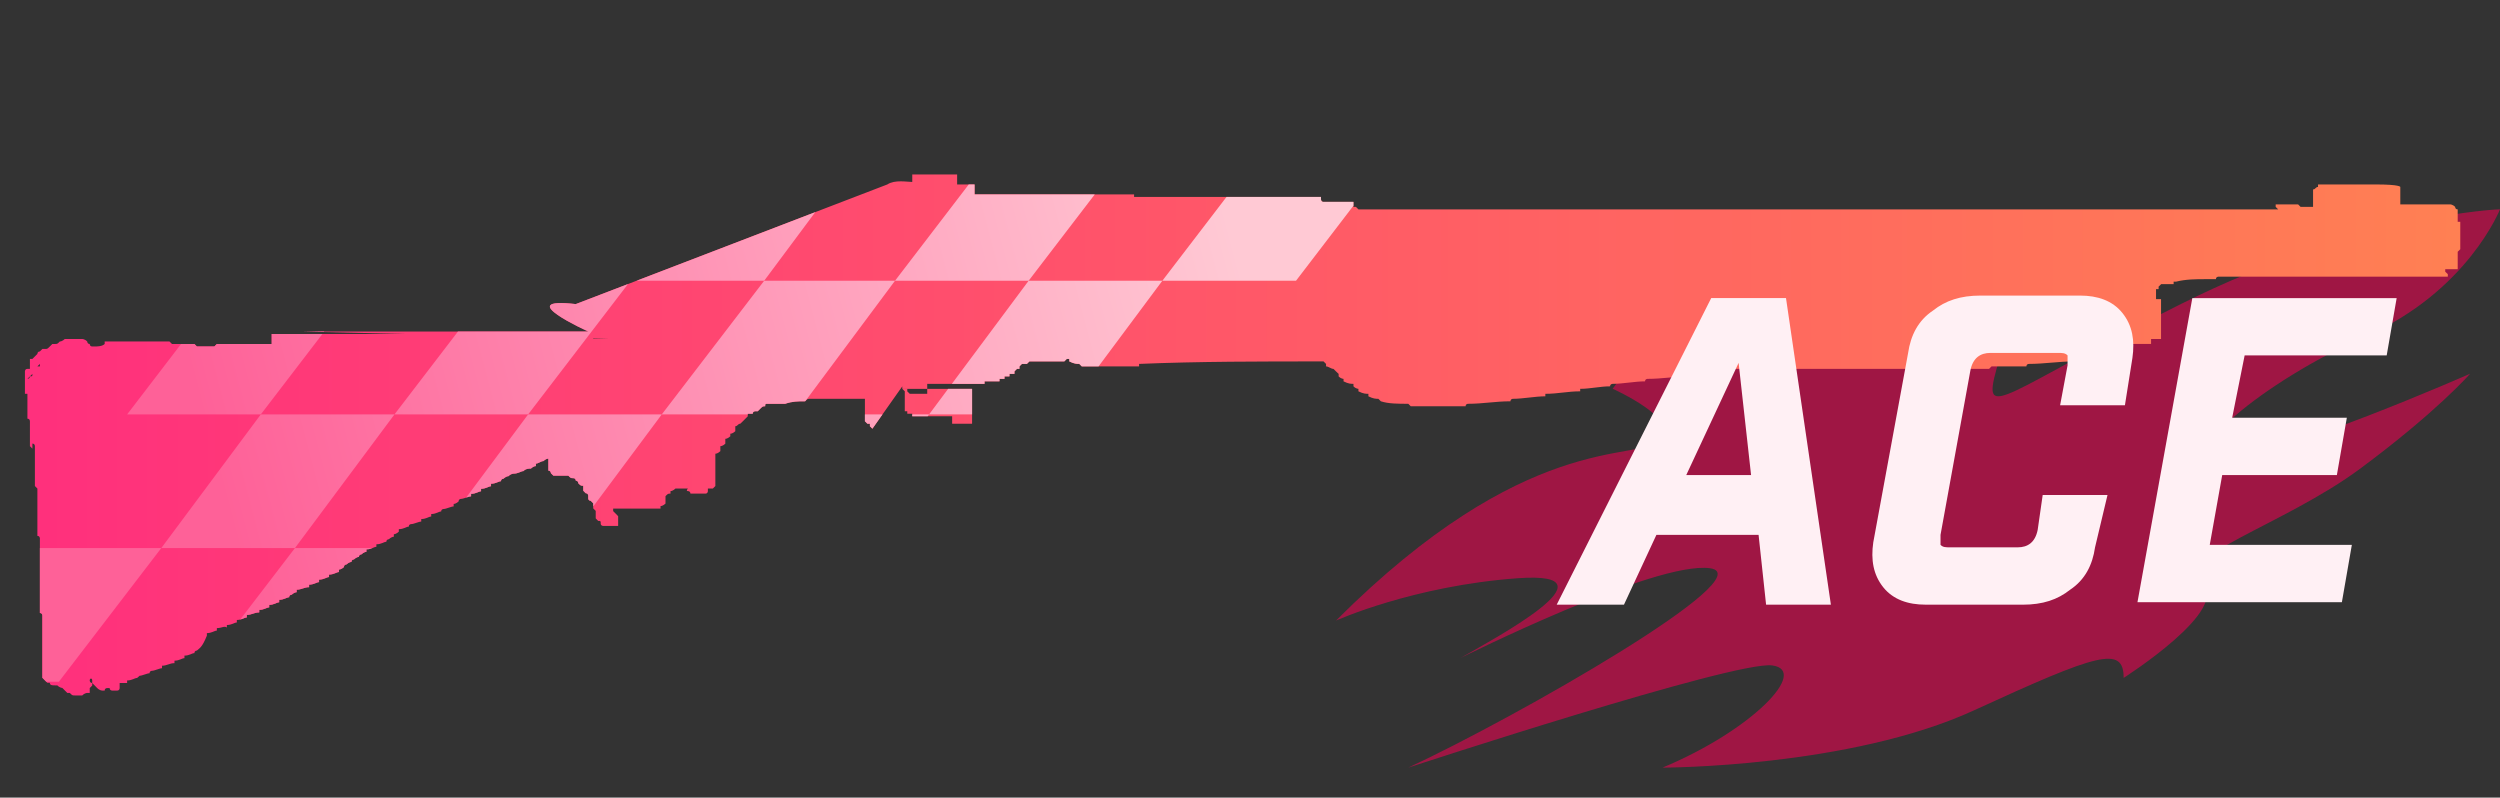 <?xml version="1.0" encoding="utf-8"?>
<!-- Generator: Adobe Illustrator 16.0.0, SVG Export Plug-In . SVG Version: 6.00 Build 0)  -->
<!DOCTYPE svg PUBLIC "-//W3C//DTD SVG 1.0//EN" "http://www.w3.org/TR/2001/REC-SVG-20010904/DTD/svg10.dtd">
<svg version="1.0" id="图层_1" xmlns="http://www.w3.org/2000/svg" xmlns:xlink="http://www.w3.org/1999/xlink" x="0px" y="0px"
	 width="100.3px" height="32px" viewBox="0 0 100.3 32" enable-background="new 0 0 100.3 32" xml:space="preserve">
<rect x="0" y="0" width="100.3" height="32" fill="#333333" stroke="none"/>
<path opacity="0.7" fill="#CE0B4C" enable-background="new    " d="M72.4,9.997c0,0-4.299,0.8-7.699,5.6c0,0,2.9,1.3,1.9,2.101
	s-5.4-0.399-13,7.199c0,0,3.1-1.398,7.299-1.699c4.201-0.301-1.1,2.5-2.299,3.199c0,0,7.799-3.898,10-3.6
	c2.199,0.299-7.801,6-12.1,8c0,0,13.1-4.3,14.6-4.1c1.5,0.199-0.801,2.6-4.4,4.1c0,0,7.5,0,12.5-2.3s6-2.601,6-1.3
	c0,0,4.398-2.801,3.1-3.801s3.301-2.301,6.4-4.601s4.398-3.8,4.398-3.8s-7.498,3.301-9.799,3.4c-2.299,0.101,1.5-3.1,5.6-4.899
	c4.102-1.8,5.4-5.1,5.4-5.1s-5.6,0.2-12.799,3.8c-7.201,3.6-8,4.8-7.4,2.6s7.199-5.3,7.199-5.3s-9.199,0.2-13.4,3.5
	c-4.199,3.3-3-0.8-2.1-1.6C72.701,10.597,72.4,9.997,72.4,9.997z"/>
<linearGradient id="SVGID_1_" gradientUnits="userSpaceOnUse" x1="375.41" y1="-264.05" x2="473.708" y2="-264.05" gradientTransform="matrix(1 0 0 -1 -374.96 -246.6)">
	<stop  offset="0" style="stop-color:#FF2F7D"/>
	<stop  offset="1" style="stop-color:#FF8053"/>
</linearGradient>
<path fill="url(#SVGID_1_)" d="M96.3,7.5v0.1v0.1v0.1v0.1v0.3c0.5,0,1.1,0,1.6,0c0.1,0,0.1,0,0.2,0c0,0,0,0,0.101,0l0,0l0,0
	c0,0,0,0,0.1,0c0,0,0.102,0,0.199,0.1c0,0,0,0.1,0.103,0.1c0,0,0,0,0,0.1c0,0,0,0,0,0.1v0.1v0.1c0,0,0,0,0,0.1c0,0,0,0,0.103,0V9
	v0.1v0.1v0.1v0.1c0,0,0,0,0,0.1v0.1l0,0v0.1v0.1v0.1c0,0,0,0,0,0.1c0,0,0,0-0.103,0.1v0.1v0.1v0.1v0.1v0.1v0.1c0,0,0,0,0,0.1
	c-0.2,0-0.302,0-0.5,0l0,0c0,0,0,0,0,0.1c0,0,0,0,0.103,0.1v0.1l0,0c-3.103,0-6.103,0-9.201,0c0,0-0.102,0-0.102,0.1
	c-0.102,0-0.3,0-0.398,0v0.1l0,0l0,0c0,0,0,0,0-0.1c-0.399,0-0.799,0-1.199,0.1l0,0h-0.1c0,0,0,0,0,0.1c-0.201,0-0.303,0-0.5,0
	c0,0,0,0-0.103,0.1v0.1H86.5v0.1v0.1v0.1V12l0,0c0.103,0,0.103,0,0.201,0v0.1v0.1v0.1v0.1v0.1v0.1v0.1v0.1c0,0.1,0,0.1,0,0.1V13v0.1
	v0.1v0.1v0.1v0.1c0,0,0,0,0,0.1c-0.101,0-0.201,0-0.4,0v0.1c0,0,0,0,0,0.1c-0.1,0-0.198,0-0.398,0c-0.197,0-0.398,0-0.602,0l0,0
	c0,0,0,0,0,0.1s0,0,0,0.1v0.1c0,0,0,0-0.1,0c0,0,0,0-0.101,0c0,0,0,0-0.101,0l0,0h-0.102c-0.102,0-0.102,0-0.197,0H84.6l0,0
	c-0.2,0-0.5,0.1-0.7,0.1c0,0,0,0,0,0.1c-0.199,0-0.4,0.1-0.6,0.1c0,0-0.1,0-0.1,0.1C82.6,14.5,82,14.6,81.4,14.6c0,0-0.1,0-0.1,0.1
	c-0.5,0-1,0-1.4,0c0,0,0,0-0.1,0.1l0,0c0,0-0.1,0-0.2,0c-3.3,0-6.601,0-9.899,0c-0.101,0-0.201,0-0.301,0c0,0,0,0,0,0.1
	c-0.5,0-1,0.1-1.6,0.1c0,0,0,0,0,0.1c-0.6,0-1.1,0.1-1.7,0.1c0,0-0.101,0-0.101,0.1c-0.399,0-0.899,0.1-1.299,0.1
	c0,0-0.103,0-0.103,0.1c-0.397,0-0.802,0.1-1.2,0.1c0,0,0,0,0,0.1c-0.5,0-0.898,0.1-1.398,0.1c0,0,0,0,0,0.1
	C61.6,15.9,61.1,16,60.701,16c0,0-0.101,0-0.101,0.1c-0.601,0-1.101,0.1-1.7,0.1c0,0-0.1,0-0.1,0.1c-0.7,0-1.4,0-2.2,0L56.5,16.2
	c-0.397,0-0.799,0-1.1-0.1L55.3,16c-0.1,0-0.2,0-0.4-0.1v-0.1c-0.1,0-0.199,0-0.4-0.1v-0.1c0,0-0.1,0-0.199-0.1v-0.1
	c-0.1,0-0.198,0-0.398-0.1v-0.1c0,0-0.102,0-0.197-0.1V15L53.6,14.9L53.5,14.8c-0.1,0-0.199-0.1-0.299-0.1v-0.1L53.1,14.5
	c-2.5,0-5,0-7.4,0.1c0,0,0,0,0,0.1c-0.8,0-1.6,0-2.3,0l-0.1-0.1c-0.1,0-0.2,0-0.4-0.1v-0.1c0,0,0,0-0.1,0l0,0l-0.1,0.1
	c0,0,0,0-0.1,0l0,0l0,0l0,0c0,0,0,0-0.1,0l0,0h-0.1l0,0l0,0l0,0h-0.1l0,0l0,0c0,0,0,0-0.1,0l0,0h-0.1l0,0l0,0l0,0l0,0l0,0
	c0,0,0,0-0.1,0l0,0c0,0,0,0-0.1,0l0,0l0,0c0,0,0,0-0.1,0l0,0l0,0c-0.1,0-0.2,0-0.4,0l0,0c0,0,0,0-0.1,0l-0.1,0.1l0,0l0,0l0,0h-0.1
	l0,0l0,0l0,0c0,0,0,0-0.1,0l-0.1,0.1v0.1h-0.1l-0.1,0.1V15h-0.1c0,0,0,0-0.1,0v0.1h-0.1l0,0c0,0,0,0-0.1,0l0,0l0,0l0,0v0.1
	c-0.1,0-0.1,0-0.2,0l0,0v0.1H40c0,0,0,0-0.1,0s-0.2,0-0.2,0c-0.1,0-0.2,0-0.2,0v0.1c-0.1,0-0.1,0-0.2,0h-0.1c-0.3,0-0.6,0-0.8,0
	c-0.3,0-0.6,0-0.8,0h-0.1h-0.1c0,0,0,0-0.1,0l0,0h-0.1l0,0v0.3l0,0l0,0l0,0v0.1l0,0l0,0c-0.2,0-0.4,0-0.6,0h-0.1l-0.1-0.1v-0.1h-0.1
	l0,0l0,0l0,0l0,0l0,0c0,0,0,0-0.1,0l0,0v-0.1l0,0l0,0L35,17.2l0,0l0,0L34.9,17.1l0,0l0,0V17c0,0,0,0-0.1,0l0,0l0,0l0,0l0,0l0,0l0,0
	l0,0l0,0l0,0l0,0l0,0l0,0l0,0l0,0l-0.1-0.1l0,0l0,0l0,0l0,0V16l0,0l0,0l0,0l0,0l0,0l0,0c-0.1,0-0.1,0-0.2,0c-0.4,0-0.8,0-1.2,0
	c-0.2,0-0.5,0-0.7,0l0,0h-0.1c-0.1,0-0.1,0-0.2,0.1c-0.3,0-0.5,0-0.8,0.1h-0.1h-0.1c-0.1,0-0.1,0-0.1,0s0,0-0.1,0s-0.1,0-0.1,0h-0.1
	h-0.1c-0.1,0-0.1,0-0.1,0.1c-0.1,0-0.1,0-0.2,0.1c0,0,0,0-0.1,0.1h-0.1c0,0-0.1,0-0.1,0.1h-0.1l0,0c0,0,0,0-0.1,0c0,0,0,0,0,0.103
	c0,0,0,0-0.1,0.101l0,0l0,0l0,0l-0.1,0.1L29.7,17c-0.1,0-0.1,0.1-0.2,0.1V17.2v0.1l0,0c0,0-0.1,0.101-0.2,0.101c0,0,0,0,0,0.102
	c0,0-0.1,0.102-0.2,0.102V17.7v0.1l0,0c0,0-0.1,0.101-0.2,0.101V18v0.1l0,0c0,0-0.1,0.103-0.2,0.103v0.101v0.1v0.1v0.1V18.7v0.1
	V18.9V19v0.1V19.2v0.1V19.4v0.1l-0.1,0.1l0,0c-0.1,0-0.1,0-0.2,0c0,0,0,0,0,0.103c0,0,0,0.101-0.1,0.101h-0.1c0,0-0.1,0-0.2,0h-0.1
	c-0.1,0-0.1,0-0.2,0c0,0,0-0.101-0.1-0.101s0-0.103,0-0.103l0,0c-0.2,0-0.3,0-0.5,0l0,0c0,0-0.1,0.103-0.2,0.103c0,0,0,0,0,0.101
	c-0.1,0-0.1,0-0.2,0.102V20v0.1c0,0,0,0,0,0.103c0,0-0.1,0.101-0.2,0.101c0,0,0,0,0,0.102c-0.3,0-0.6,0-0.8,0c-0.4,0-0.8,0-1.1,0
	c0,0,0,0,0,0.1c0,0,0,0,0.1,0.1l0.1,0.103c0,0,0,0,0,0.101l0,0l0,0V20.9c0,0,0,0,0,0.1v0.1c0,0,0,0-0.1,0c0,0,0,0-0.1,0h-0.1
	c-0.1,0-0.1,0-0.1,0c-0.1,0-0.1,0-0.2,0c0,0-0.1,0-0.1-0.1s0-0.1-0.1-0.1c0,0,0,0-0.1-0.103v-0.101l0,0v-0.1v-0.1c0,0,0,0-0.1-0.1
	c0,0,0,0,0-0.103c0,0,0,0,0-0.101l-0.1-0.1c0,0-0.1,0-0.1-0.1c0,0,0,0,0-0.1c0,0,0-0.103-0.1-0.103c0,0,0,0-0.1-0.101v-0.1
	c0,0,0,0,0-0.1l0,0c-0.1,0-0.1,0-0.2-0.1c0,0,0-0.103-0.1-0.103c0,0,0-0.101-0.1-0.101s-0.1,0-0.2-0.102c-0.1,0-0.1,0-0.2,0
	c0,0-0.1,0-0.2,0c0,0-0.1,0-0.2,0c0,0,0,0-0.1-0.1c0,0,0-0.1-0.1-0.1c0,0,0,0,0-0.103c0,0,0,0,0-0.101V18.6v-0.1c0,0,0,0,0-0.1
	c-0.1,0-0.2,0.1-0.2,0.1c-0.1,0-0.2,0.1-0.3,0.1V18.7c-0.1,0-0.2,0.1-0.2,0.1c-0.1,0-0.2,0-0.3,0.101c-0.1,0-0.2,0.102-0.4,0.102
	c0,0-0.1,0-0.2,0.102c-0.1,0-0.2,0.101-0.2,0.101s-0.1,0-0.1,0.101c-0.1,0-0.2,0.1-0.4,0.1c0,0,0,0,0,0.102
	c-0.1,0-0.2,0.102-0.4,0.102c0,0,0,0,0,0.101c-0.1,0-0.2,0.101-0.4,0.101c0,0,0,0,0,0.101c-0.1,0-0.3,0.101-0.4,0.101
	c0,0-0.1,0-0.1,0.102c0,0-0.1,0.101-0.2,0.101c0,0,0,0,0,0.101c-0.1,0-0.3,0.102-0.4,0.102c0,0-0.1,0-0.1,0.1
	c-0.1,0-0.2,0.102-0.4,0.102c0,0,0,0,0,0.101c-0.1,0-0.2,0.101-0.4,0.101c0,0,0,0,0,0.102c-0.1,0-0.3,0.1-0.4,0.1
	c0,0-0.1,0-0.1,0.102c-0.1,0-0.2,0.102-0.4,0.102c0,0,0,0,0,0.1c0,0-0.1,0.102-0.2,0.102v0.102c-0.1,0-0.2,0.1-0.2,0.1
	s-0.1,0-0.1,0.102c-0.1,0-0.2,0.101-0.4,0.101c0,0,0,0,0,0.101c-0.1,0-0.2,0.102-0.4,0.102c0,0,0,0,0,0.1
	c-0.1,0-0.2,0.102-0.2,0.102s-0.1,0-0.1,0.101c-0.1,0-0.2,0.101-0.2,0.101s-0.1,0-0.1,0.102c-0.1,0-0.2,0.1-0.2,0.1
	s-0.1,0-0.1,0.102c0,0-0.1,0.101-0.2,0.101c0,0,0,0,0,0.101c-0.1,0-0.2,0.102-0.4,0.102c0,0,0,0,0,0.1c-0.1,0-0.2,0.102-0.4,0.102
	c0,0,0,0,0,0.101c-0.1,0-0.2,0.101-0.4,0.101c0,0,0,0,0,0.102c-0.2,0-0.3,0.1-0.5,0.1c0,0,0,0,0,0.103c-0.1,0-0.2,0.1-0.2,0.1
	s-0.1,0-0.1,0.101c-0.1,0-0.2,0.102-0.4,0.102c0,0,0,0,0,0.1c-0.1,0-0.2,0.103-0.4,0.103c0,0,0,0,0,0.101c-0.1,0-0.2,0.1-0.4,0.1
	c0,0,0,0,0,0.102c-0.2,0-0.3,0.1-0.5,0.1c0,0,0,0,0,0.103c-0.1,0-0.2,0.101-0.4,0.101c0,0,0,0,0,0.101c-0.1,0-0.2,0.101-0.4,0.101
	c0,0,0,0,0,0.1C9,25.1,8.9,25.2,8.7,25.2c0,0,0,0,0,0.1c-0.1,0-0.2,0.101-0.4,0.101c0,0,0,0,0,0.102C8.1,26,8,26,7.9,26.1
	c0,0-0.1,0-0.1,0.103c-0.1,0-0.2,0.101-0.4,0.101c0,0,0,0,0,0.102c-0.1,0-0.2,0.1-0.4,0.1c0,0,0,0,0,0.1c-0.2,0-0.3,0.103-0.5,0.103
	c0,0,0,0,0,0.101c-0.1,0-0.3,0.102-0.4,0.102c0,0-0.1,0-0.1,0.1c-0.1,0-0.3,0.1-0.4,0.1L5.5,27.2c-0.1,0-0.2,0.1-0.4,0.1
	c0,0,0,0,0,0.101c-0.1,0-0.2,0-0.3,0v0.102v0.102l0,0c0,0,0,0.101-0.1,0.101l0,0l0,0H4.6H4.5c0,0-0.1,0-0.1-0.101l0,0H4.3
	c0,0-0.1,0-0.1,0.101H4.1c0,0-0.1,0-0.2-0.101c0,0,0,0-0.1-0.102l0,0c0,0,0,0-0.1-0.102c0,0,0,0,0,0.102l0,0c0,0,0,0-0.1,0.102V27.7
	v0.1H3.5c0,0-0.1,0-0.2,0.101c-0.1,0-0.2,0-0.3,0s-0.1,0-0.2-0.101c0,0,0,0-0.1,0l-0.1-0.1c0,0,0,0-0.1-0.101c0,0-0.1,0-0.2-0.102
	H2.2c-0.1,0-0.2,0-0.2-0.102H1.9c0,0,0,0-0.1-0.101l-0.1-0.101c0,0,0,0,0-0.1V27c0,0,0,0,0-0.1c0,0,0,0,0-0.103v-0.101v-0.1
	c0,0,0,0,0-0.1v-0.1V26.3c0,0,0,0,0-0.1c0-0.101,0,0,0-0.101V26c0,0,0,0,0-0.1V25.8c0,0,0,0,0-0.1c0,0,0,0,0-0.101v-0.102v-0.102
	c0,0,0,0,0-0.101v-0.101V25.1c0,0,0,0,0-0.1v-0.1c0,0,0,0,0-0.103c0,0,0,0,0-0.101c0,0,0-0.102-0.1-0.102c0,0,0,0,0-0.1
	c0,0,0,0,0-0.1V24.3v-0.1V24.1l0,0V24v-0.1V23.8c0,0,0,0,0-0.1c0-0.101,0,0,0-0.101v-0.102c0,0,0,0,0-0.102c0,0,0,0,0-0.101v-0.101
	c0,0,0,0,0-0.1V23c0,0,0,0,0-0.1c0,0,0,0,0-0.103v-0.101v-0.1v-0.1l0,0c0-0.1,0-0.1,0-0.1s0,0,0-0.103c0-0.101,0-0.101,0-0.101
	s0,0,0-0.102c0,0,0,0,0-0.1v-0.1V21.8c0,0,0,0,0-0.1V21.6c0,0,0-0.1-0.1-0.1v-0.1V21.3c0,0,0,0,0-0.1c0-0.101,0,0,0-0.101
	c0-0.102,0-0.102,0-0.102s0,0,0-0.102c0,0,0,0,0-0.101v-0.101V20.6v-0.1l0,0v-0.1V20.3v-0.1c0,0,0,0,0-0.101c0-0.102,0,0,0-0.102
	v-0.102c0,0,0,0,0-0.101c0,0,0,0,0-0.101V19.6c0,0,0,0-0.1-0.1v-0.1c0,0,0,0,0-0.103c0-0.101,0,0,0-0.101v-0.1V19v-0.1l0,0V18.8
	c0,0,0,0,0-0.1c0-0.101,0-0.101,0-0.101s0,0,0-0.102c0,0,0,0,0-0.102V18.3c0,0,0,0,0-0.1c0,0,0,0,0-0.101V18v-0.1
	c0,0,0-0.103-0.1-0.103l0,0v-0.101v-0.1v-0.1c0,0,0,0,0-0.1c0-0.103,0,0,0-0.103v-0.101c0,0,0,0,0-0.102V17l0,0v-0.1V16.8V18
	c0,0,0,0-0.1-0.1V17.8v-0.1c0,0,0,0,0-0.101c0-0.102,0,0,0-0.102v-0.102c0,0,0,0,0-0.101v-0.101V17.1V17v-0.1V17v-0.1l0,0
	c0,0,0-0.103-0.1-0.103c0,0,0,0,0-0.101v-0.1c0,0,0,0,0-0.1c0-0.1,0,0,0-0.1v-0.1c0,0,0,0,0-0.1c0,0,0,0,0-0.1V16c0,0,0,0,0-0.1
	v-0.1c0,0,0,0-0.1,0v-0.1v-0.1v-0.1v-0.1l0,0v-0.1c0,0,0,0,0-0.1c0-0.1,0-0.1,0-0.1s0,0,0-0.1c0,0,0,0,0-0.1c0,0,0-0.1,0.1-0.1
	c0,0,0,0,0.1,0l0,0l0,0c0,0,0,0,0-0.1v-0.1v-0.1v-0.1c0,0,0,0,0.1,0l0.1-0.1c0,0,0,0,0.1-0.1c0,0,0-0.1,0.1-0.1c0,0,0,0,0.1-0.1h0.1
	c0.1,0,0.1,0,0.2-0.1c0,0,0,0,0.1-0.1h0.1c0.1,0,0.1,0,0.2-0.1c0.1,0,0.2-0.1,0.2-0.1h0.1h0.1c0.1,0,0.2,0,0.2,0h0.1h0.1
	c0,0,0,0,0.1,0c0,0,0.1,0,0.2,0.1c0,0,0,0.1,0.1,0.1c0,0,0,0.1,0.1,0.1h0.1c0.1,0,0.3,0,0.4-0.1c0,0,0,0,0-0.1l0,0c0,0,0,0,0.1,0
	c0.4,0,0.7,0,1.1,0l0,0c0.5,0,1,0,1.4,0l0.1,0.1l0,0c0.1,0,0.3,0,0.4,0c0.2,0,0.4,0,0.5,0c0,0,0,0,0.1,0.1c0.2,0,0.5,0,0.7,0
	c0,0,0,0,0.1-0.1l0,0c0.6,0,1.2,0,1.8,0h0.1h0.1c0.1,0,0.1,0,0.2,0v-0.4c0.1,0,0.3,0,0.4,0c0,0,0,0,0.1,0s0.1,0,0.2,0l0,0l0,0
	c0.1,0,0.2,0,0.2,0l0,0l0,0c0.1,0,0.3,0,0.4,0l0,0l0,0c0.1,0,0.1,0,0.2,0c0,0,0,0,0.1,0c0,0,0,0,0.1,0s0.2,0,0.4,0c0,0,0,0,0.1,0
	s0,0,0.1,0c0.1,0,0.1,0,0.2,0c0,0,0,0,0.1,0c0,0,0,0,0.1,0l0,0c0,0,0,0,0.1,0c0,0,0,0,0.1,0c0.1,0,0.2,0,0.4,0c0.1,0,0.3,0,0.4,0
	c0,0,0,0,0.1,0l0,0c0.1,0,0.3,0,0.4,0c0,0,0,0,0.1,0l0,0c0.3,0,0.5,0,0.8,0h0.1l0,0c0.2,0,0.4,0,0.5,0c0,0,0,0,0.1,0l0,0l0,0
	c0,0,0,0,0.1,0h0.1c0.1,0,0.3,0,0.4,0h0.1h0.1h0.1h0.1h0.1h0.1H18h0.1c0.2,0,0.4,0,0.6,0c0,0,0,0,0.1,0c0,0,0,0,0.1,0l0,0
	c0,0,0,0,0.1,0c0,0,0,0,0.1,0c0,0,0,0,0.1,0l0,0c0,0,0.1,0,0.2,0h0.1h0.1c0.1,0,0.1,0,0.2,0c0,0,0.1,0,0.2,0h0.1h0.1h0.1h0.1
	c0,0,0,0,0.1,0s0,0,0.1,0c0,0,0,0,0.1,0c0,0,0,0,0.1,0c0.1,0,0,0,0.1,0c0,0,0,0,0.1,0c0,0,0,0,0.1,0h0.1h0.1h0.1c0,0,0.1,0,0.2,0
	h0.1h0.1h0.1H22c0.2,0,0.4,0,0.6,0c0,0,0,0,0.1,0l0,0c0,0,0,0,0.1,0l0,0c0,0,0,0,0.1,0l0,0l0,0H23h0.1h0.1h0.1h0.1
	c0.1,0,0.2,0,0.3,0l0,0h0.1v0.2l0,0l0,0l0,0l0,0h0.1c0.1,0,0.1,0,0.2,0c0,0,0,0,0.1,0l0,0c0.1,0,0.1,0,0.2,0s-12.3-0.3-12.3-0.3
	c0.1,0,0.3,0,0.4,0s0.1,0,0.2,0c0,0,0,0,0.1,0l0,0h0.1c0,0,0,0,0.1,0h0.1h0.1h0.1l0,0h0.1l0,0h0.1h0.1c0,0,0,0,0.1,0l0,0l0,0l0,0
	h0.1l0,0h0.1H14h0.1l0,0h0.1l0,0c0,0,0,0,0.1,0c0.1,0,0.1,0,0.2,0h0.1l0,0c0,0,0,0,0.1,0l0,0c0.1,0,0.1,0,0.2,0H15h0.1l0,0h0.1l0,0
	c0.1,0,0.1,0,0.2,0h0.1c0,0,0,0,0.1,0l0,0h0.1l0,0h0.1c0,0,0,0,0.1,0c0,0,0,0,0.1,0l0,0h0.1c0,0,0,0,0.1,0l0,0h0.1c0,0,0,0,0.1,0
	l0,0h0.1l0,0h0.1c0,0,0,0,0.1,0h0.1l0,0c0,0,0,0,0.1,0c0,0,0,0,0.1,0l0,0h0.1c0,0,0,0,0.1,0l0,0h0.1l0,0c0,0,0,0,0.1,0
	c0,0,0,0,0.1,0l0,0l0,0h0.1l0,0c0,0,0,0,0.1,0l0,0h0.1c0,0,0,0,0.1,0H18l0,0c0,0,0,0,0.1,0c0,0,0,0,0.1,0c0,0,0,0,0.1,0h0.1
	c0,0,0,0,0.1,0l0,0h0.1l0,0h0.1c0,0,0,0,0.1,0h0.1l0,0H19l0,0c0,0,0,0,0.1,0h0.1c0,0,0,0,0.1,0l0,0c0,0,0,0,0.1,0l0,0h0.1
	c0,0,0,0,0.1,0h0.1l0,0c0,0,0,0,0.1,0l0,0h0.1H20c0,0,0,0,0.1,0l0,0c0,0,0,0,0.1,0c0,0,0,0,0.1,0c0,0,0,0,0.1,0h0.1c0,0,0,0,0.1,0
	l0,0h0.1l0,0h0.1c0,0,0,0,0.1,0H21l0,0l0,0l0,0h0.1c0,0,0,0,0.1,0h0.1l0,0c0,0,0,0,0.1,0l0,0h0.1l0,0h0.1l0,0c0,0,0,0,0.1,0
	c0,0,0,0,0.1,0l0,0c0,0,0,0,0.1,0H22l0,0c0,0,0,0,0.1,0c0,0,0,0,0.1,0l0,0h0.1c0,0,0,0,0.1,0l0,0h0.1l0,0c0,0,0,0,0.1,0h0.1l0,0l0,0
	c0,0,0,0,0.1,0c0,0,0,0,0.1,0l0,0l0,0H23l0,0c0,0,0,0,0.1,0l0,0c0,0,0.1,0,0.2,0l0,0h0.1h0.1l0,0l0,0l0,0l0,0l0,0h0.1
	c0,0-3.1-1.4-0.5-1.1l12.5-4.8c0.3-0.2,0.8-0.1,1-0.1V7c0.4,0,0.8,0,1.2,0l0,0c0.2,0,0.4,0,0.5,0c0,0,0,0,0.1,0v0.4
	c0.1,0,0.2,0,0.3,0l0,0c0.1,0,0.3,0,0.4,0l0,0l0,0v0.4c2.1,0,4.3,0,6.4,0c0,0,0,0,0,0.1c0.1,0,0.1,0,0.2,0c0,0,0,0-0.1,0l0,0
	c0.1,0,0.3,0,0.4,0l0,0l0,0c0.7,0,1.4,0,2.2,0l0,0c0.2,0,0.3,0,0.5,0l0,0h0.1l0,0c0.1,0,0.3,0,0.4,0l0,0c0.1,0,0.2,0,0.2,0l0,0
	c0.1,0,0.3,0,0.4,0l0,0c0.4,0,0.8,0,1.2,0l0,0c0.103,0,0.301,0,0.4,0l0,0c0.1,0,0.2,0,0.301,0l0,0c0.299,0,0.6,0,0.899,0l0,0
	c0.101,0,0.3,0,0.399,0V8c0,0,0,0.1,0.101,0.1c0.399,0,0.8,0,1.2,0v0.1v0.1c0,0,0,0,0.1,0l0.1,0.1l0,0l0,0H54.6
	c12.3,0,24.5,0,36.8,0c0,0,0,0-0.1-0.1V8.2l0,0c0.3,0,0.6,0,0.9,0c0,0,0,0,0.1,0.1c0.199,0,0.3,0,0.5,0c0,0,0,0,0-0.1
	c0-0.1,0-0.2,0-0.3V7.8V7.7V7.6c0.1,0,0.1-0.1,0.199-0.1c0,0,0,0,0-0.1l0,0c0.801,0,1.601,0,2.301,0C96.3,7.4,96.3,7.5,96.3,7.5z
	 M34.7,14.5h-0.1C34.7,14.5,34.7,14.5,34.7,14.5L34.7,14.5z M36.3,15.7C36.3,15.7,36.2,15.7,36.3,15.7
	C36.2,15.7,36.2,15.7,36.3,15.7v0.8c0,0,0,0,0.1,0v0.1c0,0,0,0,0.1,0l0,0l0,0l0,0l0,0l0,0h0.1V16.7l0,0c0,0,0,0,0.1,0h0.1l0,0l0,0
	h0.1l0,0c0,0,0,0,0.1,0h0.1c0,0,0.1,0,0.2,0c0.2,0,0.5,0,0.7,0c0.1,0,0.1,0,0.2,0V17h0.1c0.1,0,0.2,0,0.4,0c0,0,0,0,0.1,0h0.1l0,0
	l0,0l0,0H39v-1.4c-0.9,0-1.9,0-2.8,0L36.3,15.7L36.3,15.7z M39.7,14.8c-0.3,0-0.6,0-0.8,0C39.1,14.8,39.4,14.8,39.7,14.8L39.7,14.8z
	 M1.2,15.1L1.2,15.1L1.2,15.1c-0.1,0.1-0.1,0.1-0.1,0.1l0,0C1.1,15.2,1.2,15.2,1.2,15.1c0.1,0,0.1,0,0.1-0.1l0,0
	C1.3,15,1.3,15,1.2,15.1L1.2,15.1z M1.4,14.8C1.4,14.8,1.5,14.8,1.4,14.8c0.1-0.1,0.1-0.1,0.1-0.1C1.5,14.8,1.4,14.8,1.4,14.8
	L1.4,14.8z M1.8,14.6L1.8,14.6L1.8,14.6c-0.1,0-0.1,0-0.2,0c0,0,0,0-0.1,0.1h0.1v-0.1C1.7,14.6,1.7,14.6,1.8,14.6z M1.4,17.8
	C1.4,17.8,1.5,17.8,1.4,17.8L1.4,17.8L1.4,17.8z M3.6,27.3c0,0,0,0.101,0.1,0.101c0,0,0,0,0,0.102l0,0V27.4c0,0,0,0,0-0.102l0,0
	C3.7,27.2,3.6,27.2,3.6,27.3C3.5,27.3,3.6,27.3,3.6,27.3z"/>
<linearGradient id="SVGID_2_" gradientUnits="userSpaceOnUse" x1="1160.28" y1="-822.399" x2="1160.28" y2="-822.399" gradientTransform="matrix(1 0 0 -1 -1124.88 -808.799)">
	<stop  offset="2.300000e-007" style="stop-color:#F8D27E"/>
	<stop  offset="1" style="stop-color:#B3751F"/>
</linearGradient>
<path fill="url(#SVGID_2_)" d="M35.4,13.6"/>
<g>
	<g>
		<defs>
			<path id="SVGID_3_" d="M96.3,7.5v0.1v0.1v0.1v0.1v0.3c0.5,0,1.1,0,1.6,0c0.1,0,0.1,0,0.2,0c0,0,0,0,0.101,0l0,0l0,0
				c0,0,0,0,0.1,0c0,0,0.102,0,0.199,0.1c0,0,0,0.1,0.103,0.1c0,0,0,0,0,0.1c0,0,0,0,0,0.1v0.1v0.1c0,0,0,0,0,0.1c0,0,0,0,0.103,0V9
				v0.1v0.1v0.1v0.1c0,0,0,0,0,0.1v0.1l0,0v0.1v0.1v0.1c0,0,0,0,0,0.1c0,0,0,0-0.103,0.1v0.1v0.1v0.1v0.1v0.1v0.1c0,0,0,0,0,0.1
				c-0.2,0-0.302,0-0.5,0l0,0c0,0,0,0,0,0.1c0,0,0,0,0.103,0.1v0.1l0,0c-3.103,0-6.103,0-9.201,0c0,0-0.102,0-0.102,0.1
				c-0.102,0-0.3,0-0.398,0v0.1l0,0l0,0c0,0,0,0,0-0.1c-0.399,0-0.799,0-1.199,0.1l0,0h-0.1c0,0,0,0,0,0.1c-0.201,0-0.303,0-0.5,0
				c0,0,0,0-0.103,0.1v0.1H86.5v0.1v0.1v0.1V12l0,0c0.103,0,0.103,0,0.201,0v0.1v0.1v0.1v0.1v0.1v0.1v0.1v0.1c0,0.1,0,0.1,0,0.1V13
				v0.1v0.1v0.1v0.1v0.1c0,0,0,0,0,0.1c-0.101,0-0.201,0-0.4,0v0.1c0,0,0,0,0,0.1c-0.1,0-0.198,0-0.398,0c-0.197,0-0.398,0-0.602,0
				l0,0c0,0,0,0,0,0.1s0,0,0,0.1v0.1c0,0,0,0-0.1,0c0,0,0,0-0.101,0c0,0,0,0-0.101,0l0,0h-0.102c-0.102,0-0.102,0-0.197,0H84.6l0,0
				c-0.2,0-0.5,0.1-0.7,0.1c0,0,0,0,0,0.1c-0.199,0-0.4,0.1-0.6,0.1c0,0-0.1,0-0.1,0.1C82.6,14.5,82,14.6,81.4,14.6
				c0,0-0.1,0-0.1,0.1c-0.5,0-1,0-1.4,0c0,0,0,0-0.1,0.1l0,0c0,0-0.1,0-0.2,0c-3.3,0-6.601,0-9.899,0c-0.101,0-0.201,0-0.301,0
				c0,0,0,0,0,0.1c-0.5,0-1,0.1-1.6,0.1c0,0,0,0,0,0.1c-0.6,0-1.1,0.1-1.7,0.1c0,0-0.101,0-0.101,0.1c-0.399,0-0.899,0.1-1.299,0.1
				c0,0-0.103,0-0.103,0.1c-0.397,0-0.802,0.1-1.2,0.1c0,0,0,0,0,0.1c-0.5,0-0.898,0.1-1.398,0.1c0,0,0,0,0,0.1
				C61.6,15.9,61.1,16,60.701,16c0,0-0.101,0-0.101,0.1c-0.601,0-1.101,0.1-1.7,0.1c0,0-0.1,0-0.1,0.1c-0.7,0-1.4,0-2.2,0L56.5,16.2
				c-0.397,0-0.799,0-1.1-0.1L55.3,16c-0.1,0-0.2,0-0.4-0.1v-0.1c-0.1,0-0.199,0-0.4-0.1v-0.1c0,0-0.1,0-0.199-0.1v-0.1
				c-0.1,0-0.198,0-0.398-0.1v-0.1c0,0-0.102,0-0.197-0.1V15L53.6,14.9L53.5,14.8c-0.1,0-0.199-0.1-0.299-0.1v-0.1L53.1,14.5
				c-2.5,0-5,0-7.4,0.1c0,0,0,0,0,0.1c-0.8,0-1.6,0-2.3,0l-0.1-0.1c-0.1,0-0.2,0-0.4-0.1v-0.1c0,0,0,0-0.1,0l0,0l-0.1,0.1
				c0,0,0,0-0.1,0l0,0l0,0l0,0c0,0,0,0-0.1,0l0,0h-0.1l0,0l0,0l0,0h-0.1l0,0l0,0c0,0,0,0-0.1,0l0,0h-0.1l0,0l0,0l0,0l0,0l0,0
				c0,0,0,0-0.1,0l0,0c0,0,0,0-0.1,0l0,0l0,0c0,0,0,0-0.1,0l0,0l0,0c-0.1,0-0.2,0-0.4,0l0,0c0,0,0,0-0.1,0l-0.1,0.1l0,0l0,0l0,0
				h-0.1l0,0l0,0l0,0c0,0,0,0-0.1,0l-0.1,0.1v0.1h-0.1l-0.1,0.1V15h-0.1c0,0,0,0-0.1,0v0.1h-0.1l0,0c0,0,0,0-0.1,0l0,0l0,0l0,0v0.1
				c-0.1,0-0.1,0-0.2,0l0,0v0.1H40c0,0,0,0-0.1,0s-0.2,0-0.2,0c-0.1,0-0.2,0-0.2,0v0.1c-0.1,0-0.1,0-0.2,0h-0.1c-0.3,0-0.6,0-0.8,0
				c-0.3,0-0.6,0-0.8,0h-0.1h-0.1c0,0,0,0-0.1,0l0,0h-0.1l0,0v0.3l0,0l0,0l0,0v0.1l0,0l0,0c-0.2,0-0.4,0-0.6,0h-0.1l-0.1-0.1v-0.1
				h-0.1l0,0l0,0l0,0l0,0l0,0c0,0,0,0-0.1,0l0,0v-0.1l0,0l0,0L35,17.2l0,0l0,0L34.9,17.1l0,0l0,0V17c0,0,0,0-0.1,0l0,0l0,0l0,0l0,0
				l0,0l0,0l0,0l0,0l0,0l0,0l0,0l0,0l0,0l0,0l-0.1-0.1l0,0l0,0l0,0l0,0V16l0,0l0,0l0,0l0,0l0,0l0,0c-0.1,0-0.1,0-0.2,0
				c-0.4,0-0.8,0-1.2,0c-0.2,0-0.5,0-0.7,0l0,0h-0.1c-0.1,0-0.1,0-0.2,0.1c-0.3,0-0.5,0-0.8,0.1h-0.1h-0.1c-0.1,0-0.1,0-0.1,0
				s0,0-0.1,0s-0.1,0-0.1,0h-0.1h-0.1c-0.1,0-0.1,0-0.1,0.1c-0.1,0-0.1,0-0.2,0.1c0,0,0,0-0.1,0.1h-0.1c0,0-0.1,0-0.1,0.1h-0.1l0,0
				c0,0,0,0-0.1,0c0,0,0,0,0,0.103c0,0,0,0-0.1,0.101l0,0l0,0l0,0l-0.1,0.1L29.7,17c-0.1,0-0.1,0.1-0.2,0.1V17.2v0.1l0,0
				c0,0-0.1,0.101-0.2,0.101c0,0,0,0,0,0.102c0,0-0.1,0.102-0.2,0.102V17.7v0.1l0,0c0,0-0.1,0.101-0.2,0.101V18v0.1l0,0
				c0,0-0.1,0.103-0.2,0.103v0.101v0.1v0.1v0.1V18.7v0.1V18.9V19v0.1V19.2v0.1V19.4v0.1l-0.1,0.1l0,0c-0.1,0-0.1,0-0.2,0
				c0,0,0,0,0,0.103c0,0,0,0.101-0.1,0.101h-0.1c0,0-0.1,0-0.2,0h-0.1c-0.1,0-0.1,0-0.2,0c0,0,0-0.101-0.1-0.101s0-0.103,0-0.103
				l0,0c-0.2,0-0.3,0-0.5,0l0,0c0,0-0.1,0.103-0.2,0.103c0,0,0,0,0,0.101c-0.1,0-0.1,0-0.2,0.102V20v0.1c0,0,0,0,0,0.103
				c0,0-0.1,0.101-0.2,0.101c0,0,0,0,0,0.102c-0.3,0-0.6,0-0.8,0c-0.4,0-0.8,0-1.1,0c0,0,0,0,0,0.1c0,0,0,0,0.1,0.1l0.1,0.103
				c0,0,0,0,0,0.101l0,0l0,0V20.9c0,0,0,0,0,0.1v0.1c0,0,0,0-0.1,0c0,0,0,0-0.1,0h-0.1c-0.1,0-0.1,0-0.1,0c-0.1,0-0.1,0-0.2,0
				c0,0-0.1,0-0.1-0.1s0-0.1-0.1-0.1c0,0,0,0-0.1-0.103v-0.101l0,0v-0.1v-0.1c0,0,0,0-0.1-0.1c0,0,0,0,0-0.103c0,0,0,0,0-0.101
				l-0.1-0.1c0,0-0.1,0-0.1-0.1c0,0,0,0,0-0.1c0,0,0-0.103-0.1-0.103c0,0,0,0-0.1-0.101v-0.1c0,0,0,0,0-0.1l0,0
				c-0.1,0-0.1,0-0.2-0.1c0,0,0-0.103-0.1-0.103c0,0,0-0.101-0.1-0.101s-0.1,0-0.2-0.102c-0.1,0-0.1,0-0.2,0c0,0-0.1,0-0.2,0
				c0,0-0.1,0-0.2,0c0,0,0,0-0.1-0.1c0,0,0-0.1-0.1-0.1c0,0,0,0,0-0.103c0,0,0,0,0-0.101V18.6v-0.1c0,0,0,0,0-0.1
				c-0.1,0-0.2,0.1-0.2,0.1c-0.1,0-0.2,0.1-0.3,0.1V18.7c-0.1,0-0.2,0.1-0.2,0.1c-0.1,0-0.2,0-0.3,0.101c-0.1,0-0.2,0.102-0.4,0.102
				c0,0-0.1,0-0.2,0.102c-0.1,0-0.2,0.101-0.2,0.101s-0.1,0-0.1,0.101c-0.1,0-0.2,0.1-0.4,0.1c0,0,0,0,0,0.102
				c-0.1,0-0.2,0.102-0.4,0.102c0,0,0,0,0,0.101c-0.1,0-0.2,0.101-0.4,0.101c0,0,0,0,0,0.101c-0.1,0-0.3,0.101-0.4,0.101
				c0,0-0.1,0-0.1,0.102c0,0-0.1,0.101-0.2,0.101c0,0,0,0,0,0.101c-0.1,0-0.3,0.102-0.4,0.102c0,0-0.1,0-0.1,0.1
				c-0.1,0-0.2,0.102-0.4,0.102c0,0,0,0,0,0.101c-0.1,0-0.2,0.101-0.4,0.101c0,0,0,0,0,0.102c-0.1,0-0.3,0.1-0.4,0.1
				c0,0-0.1,0-0.1,0.102c-0.1,0-0.2,0.102-0.4,0.102c0,0,0,0,0,0.1c0,0-0.1,0.102-0.2,0.102v0.102c-0.1,0-0.2,0.1-0.2,0.1
				s-0.1,0-0.1,0.102c-0.1,0-0.2,0.101-0.4,0.101c0,0,0,0,0,0.101c-0.1,0-0.2,0.102-0.4,0.102c0,0,0,0,0,0.1
				c-0.1,0-0.2,0.102-0.2,0.102s-0.1,0-0.1,0.101c-0.1,0-0.2,0.101-0.2,0.101s-0.1,0-0.1,0.102c-0.1,0-0.2,0.1-0.2,0.1
				s-0.1,0-0.1,0.102c0,0-0.1,0.101-0.2,0.101c0,0,0,0,0,0.101c-0.1,0-0.2,0.102-0.4,0.102c0,0,0,0,0,0.1
				c-0.1,0-0.2,0.102-0.4,0.102c0,0,0,0,0,0.101c-0.1,0-0.2,0.101-0.4,0.101c0,0,0,0,0,0.102c-0.2,0-0.3,0.1-0.5,0.1
				c0,0,0,0,0,0.103c-0.1,0-0.2,0.1-0.2,0.1s-0.1,0-0.1,0.101c-0.1,0-0.2,0.102-0.4,0.102c0,0,0,0,0,0.1c-0.1,0-0.2,0.103-0.4,0.103
				c0,0,0,0,0,0.101c-0.1,0-0.2,0.1-0.4,0.1c0,0,0,0,0,0.102c-0.2,0-0.3,0.1-0.5,0.1c0,0,0,0,0,0.103c-0.1,0-0.2,0.101-0.4,0.101
				c0,0,0,0,0,0.101c-0.1,0-0.2,0.101-0.4,0.101c0,0,0,0,0,0.1C9,25.1,8.9,25.2,8.7,25.2c0,0,0,0,0,0.1c-0.1,0-0.2,0.101-0.4,0.101
				c0,0,0,0,0,0.102C8.1,26,8,26,7.9,26.1c0,0-0.1,0-0.1,0.103c-0.1,0-0.2,0.101-0.4,0.101c0,0,0,0,0,0.102c-0.1,0-0.2,0.1-0.4,0.1
				c0,0,0,0,0,0.1c-0.2,0-0.3,0.103-0.5,0.103c0,0,0,0,0,0.101c-0.1,0-0.3,0.102-0.4,0.102c0,0-0.1,0-0.1,0.1
				c-0.1,0-0.3,0.1-0.4,0.1L5.5,27.2c-0.1,0-0.2,0.1-0.4,0.1c0,0,0,0,0,0.101c-0.1,0-0.2,0-0.3,0v0.102v0.102l0,0
				c0,0,0,0.101-0.1,0.101l0,0l0,0H4.6H4.5c0,0-0.1,0-0.1-0.101l0,0H4.3c0,0-0.1,0-0.1,0.101H4.1c0,0-0.1,0-0.2-0.101
				c0,0,0,0-0.1-0.102l0,0c0,0,0,0-0.1-0.102c0,0,0,0,0,0.102l0,0c0,0,0,0-0.1,0.102V27.7v0.1H3.5c0,0-0.1,0-0.2,0.101
				c-0.1,0-0.2,0-0.3,0s-0.1,0-0.2-0.101c0,0,0,0-0.1,0l-0.1-0.1c0,0,0,0-0.1-0.101c0,0-0.1,0-0.2-0.102H2.2c-0.1,0-0.2,0-0.2-0.102
				H1.9c0,0,0,0-0.1-0.101l-0.1-0.101c0,0,0,0,0-0.1V27c0,0,0,0,0-0.1c0,0,0,0,0-0.103v-0.101v-0.1c0,0,0,0,0-0.1v-0.1V26.3
				c0,0,0,0,0-0.1c0-0.101,0,0,0-0.101V26c0,0,0,0,0-0.1V25.8c0,0,0,0,0-0.1c0,0,0,0,0-0.101v-0.102v-0.102c0,0,0,0,0-0.101v-0.101
				V25.1c0,0,0,0,0-0.1v-0.1c0,0,0,0,0-0.103c0,0,0,0,0-0.101c0,0,0-0.102-0.1-0.102c0,0,0,0,0-0.1c0,0,0,0,0-0.1V24.3v-0.1V24.1
				l0,0V24v-0.1V23.8c0,0,0,0,0-0.1c0-0.101,0,0,0-0.101v-0.102c0,0,0,0,0-0.102c0,0,0,0,0-0.101v-0.101c0,0,0,0,0-0.1V23
				c0,0,0,0,0-0.1c0,0,0,0,0-0.103v-0.101v-0.1v-0.1l0,0c0-0.1,0-0.1,0-0.1s0,0,0-0.103c0-0.101,0-0.101,0-0.101s0,0,0-0.102
				c0,0,0,0,0-0.1v-0.1V21.8c0,0,0,0,0-0.1V21.6c0,0,0-0.1-0.1-0.1v-0.1V21.3c0,0,0,0,0-0.1c0-0.101,0,0,0-0.101
				c0-0.102,0-0.102,0-0.102s0,0,0-0.102c0,0,0,0,0-0.101v-0.101V20.6v-0.1l0,0v-0.1V20.3v-0.1c0,0,0,0,0-0.101c0-0.102,0,0,0-0.102
				v-0.102c0,0,0,0,0-0.101c0,0,0,0,0-0.101V19.6c0,0,0,0-0.1-0.1v-0.1c0,0,0,0,0-0.103c0-0.101,0,0,0-0.101v-0.1V19v-0.1l0,0V18.8
				c0,0,0,0,0-0.1c0-0.101,0-0.101,0-0.101s0,0,0-0.102c0,0,0,0,0-0.102V18.3c0,0,0,0,0-0.1c0,0,0,0,0-0.101V18v-0.1
				c0,0,0-0.103-0.1-0.103l0,0v-0.101v-0.1v-0.1c0,0,0,0,0-0.1c0-0.103,0,0,0-0.103v-0.101c0,0,0,0,0-0.102V17l0,0v-0.1V16.8V18
				c0,0,0,0-0.1-0.1V17.8v-0.1c0,0,0,0,0-0.101c0-0.102,0,0,0-0.102v-0.102c0,0,0,0,0-0.101v-0.101V17.1V17v-0.1V17v-0.1l0,0
				c0,0,0-0.103-0.1-0.103c0,0,0,0,0-0.101v-0.1c0,0,0,0,0-0.1c0-0.1,0,0,0-0.1v-0.1c0,0,0,0,0-0.1c0,0,0,0,0-0.1V16c0,0,0,0,0-0.1
				v-0.1c0,0,0,0-0.1,0v-0.1v-0.1v-0.1v-0.1l0,0v-0.1c0,0,0,0,0-0.1c0-0.1,0-0.1,0-0.1s0,0,0-0.1c0,0,0,0,0-0.1c0,0,0-0.1,0.1-0.1
				c0,0,0,0,0.1,0l0,0l0,0c0,0,0,0,0-0.1v-0.1v-0.1v-0.1c0,0,0,0,0.1,0l0.1-0.1c0,0,0,0,0.1-0.1c0,0,0-0.1,0.1-0.1c0,0,0,0,0.1-0.1
				h0.1c0.1,0,0.1,0,0.2-0.1c0,0,0,0,0.1-0.1h0.1c0.1,0,0.1,0,0.2-0.1c0.1,0,0.2-0.1,0.2-0.1h0.1h0.1c0.1,0,0.2,0,0.2,0h0.1h0.1
				c0,0,0,0,0.1,0c0,0,0.1,0,0.2,0.1c0,0,0,0.1,0.1,0.1c0,0,0,0.1,0.1,0.1h0.1c0.1,0,0.3,0,0.4-0.1c0,0,0,0,0-0.1l0,0c0,0,0,0,0.1,0
				c0.4,0,0.7,0,1.1,0l0,0c0.5,0,1,0,1.4,0l0.1,0.1l0,0c0.1,0,0.3,0,0.4,0c0.2,0,0.4,0,0.5,0c0,0,0,0,0.1,0.1c0.2,0,0.5,0,0.7,0
				c0,0,0,0,0.1-0.1l0,0c0.6,0,1.2,0,1.8,0h0.1h0.1c0.1,0,0.1,0,0.2,0v-0.4c0.1,0,0.3,0,0.4,0c0,0,0,0,0.1,0s0.1,0,0.2,0l0,0l0,0
				c0.1,0,0.2,0,0.2,0l0,0l0,0c0.1,0,0.3,0,0.4,0l0,0l0,0c0.1,0,0.1,0,0.2,0c0,0,0,0,0.1,0c0,0,0,0,0.1,0s0.2,0,0.4,0c0,0,0,0,0.1,0
				s0,0,0.1,0c0.1,0,0.1,0,0.2,0c0,0,0,0,0.1,0c0,0,0,0,0.1,0l0,0c0,0,0,0,0.1,0c0,0,0,0,0.1,0c0.1,0,0.2,0,0.4,0c0.1,0,0.3,0,0.4,0
				c0,0,0,0,0.1,0l0,0c0.1,0,0.3,0,0.4,0c0,0,0,0,0.1,0l0,0c0.3,0,0.5,0,0.8,0h0.1l0,0c0.2,0,0.4,0,0.5,0c0,0,0,0,0.1,0l0,0l0,0
				c0,0,0,0,0.1,0h0.1c0.1,0,0.3,0,0.4,0h0.1h0.1h0.1h0.1h0.1h0.1H18h0.1c0.2,0,0.4,0,0.6,0c0,0,0,0,0.1,0c0,0,0,0,0.1,0l0,0
				c0,0,0,0,0.1,0c0,0,0,0,0.1,0c0,0,0,0,0.1,0l0,0c0,0,0.1,0,0.2,0h0.1h0.1c0.1,0,0.1,0,0.2,0c0,0,0.1,0,0.2,0h0.1h0.1h0.1h0.1
				c0,0,0,0,0.1,0s0,0,0.1,0c0,0,0,0,0.1,0c0,0,0,0,0.1,0c0.1,0,0,0,0.1,0c0,0,0,0,0.1,0c0,0,0,0,0.1,0h0.1h0.1h0.1c0,0,0.1,0,0.2,0
				h0.1h0.1h0.1H22c0.2,0,0.4,0,0.6,0c0,0,0,0,0.1,0l0,0c0,0,0,0,0.1,0l0,0c0,0,0,0,0.1,0l0,0l0,0H23h0.1h0.1h0.1h0.1
				c0.1,0,0.2,0,0.3,0l0,0h0.1v0.2l0,0l0,0l0,0l0,0h0.1c0.1,0,0.1,0,0.2,0c0,0,0,0,0.1,0l0,0c0.1,0,0.1,0,0.2,0s-12.3-0.3-12.3-0.3
				c0.1,0,0.3,0,0.4,0s0.1,0,0.2,0c0,0,0,0,0.1,0l0,0h0.1c0,0,0,0,0.1,0h0.1h0.1h0.1l0,0h0.1l0,0h0.1h0.1c0,0,0,0,0.1,0l0,0l0,0l0,0
				h0.1l0,0h0.1H14h0.1l0,0h0.1l0,0c0,0,0,0,0.1,0c0.1,0,0.1,0,0.2,0h0.1l0,0c0,0,0,0,0.1,0l0,0c0.1,0,0.1,0,0.2,0H15h0.1l0,0h0.1
				l0,0c0.1,0,0.1,0,0.2,0h0.1c0,0,0,0,0.1,0l0,0h0.1l0,0h0.1c0,0,0,0,0.1,0c0,0,0,0,0.1,0l0,0h0.1c0,0,0,0,0.1,0l0,0h0.1
				c0,0,0,0,0.1,0l0,0h0.1l0,0h0.1c0,0,0,0,0.1,0h0.1l0,0c0,0,0,0,0.1,0c0,0,0,0,0.1,0l0,0h0.1c0,0,0,0,0.1,0l0,0h0.1l0,0
				c0,0,0,0,0.1,0c0,0,0,0,0.1,0l0,0l0,0h0.1l0,0c0,0,0,0,0.1,0l0,0h0.1c0,0,0,0,0.1,0H18l0,0c0,0,0,0,0.1,0c0,0,0,0,0.1,0
				c0,0,0,0,0.1,0h0.1c0,0,0,0,0.1,0l0,0h0.1l0,0h0.1c0,0,0,0,0.1,0h0.1l0,0H19l0,0c0,0,0,0,0.1,0h0.1c0,0,0,0,0.1,0l0,0
				c0,0,0,0,0.1,0l0,0h0.1c0,0,0,0,0.1,0h0.1l0,0c0,0,0,0,0.1,0l0,0h0.1H20c0,0,0,0,0.1,0l0,0c0,0,0,0,0.1,0c0,0,0,0,0.1,0
				c0,0,0,0,0.1,0h0.1c0,0,0,0,0.1,0l0,0h0.1l0,0h0.1c0,0,0,0,0.1,0H21l0,0l0,0l0,0h0.1c0,0,0,0,0.1,0h0.1l0,0c0,0,0,0,0.1,0l0,0
				h0.1l0,0h0.1l0,0c0,0,0,0,0.1,0c0,0,0,0,0.1,0l0,0c0,0,0,0,0.1,0H22l0,0c0,0,0,0,0.1,0c0,0,0,0,0.1,0l0,0h0.1c0,0,0,0,0.1,0l0,0
				h0.1l0,0c0,0,0,0,0.1,0h0.1l0,0l0,0c0,0,0,0,0.1,0c0,0,0,0,0.1,0l0,0l0,0H23l0,0c0,0,0,0,0.1,0l0,0c0,0,0.1,0,0.2,0l0,0h0.1h0.1
				l0,0l0,0l0,0l0,0l0,0h0.1c0,0-3.1-1.4-0.5-1.1l12.5-4.8c0.3-0.2,0.8-0.1,1-0.1V7c0.4,0,0.8,0,1.2,0l0,0c0.2,0,0.4,0,0.5,0
				c0,0,0,0,0.1,0v0.4c0.1,0,0.2,0,0.3,0l0,0c0.1,0,0.3,0,0.4,0l0,0l0,0v0.4c2.1,0,4.3,0,6.4,0c0,0,0,0,0,0.1c0.1,0,0.1,0,0.2,0
				c0,0,0,0-0.1,0l0,0c0.1,0,0.3,0,0.4,0l0,0l0,0c0.7,0,1.4,0,2.2,0l0,0c0.2,0,0.3,0,0.5,0l0,0h0.1l0,0c0.1,0,0.3,0,0.4,0l0,0
				c0.1,0,0.2,0,0.2,0l0,0c0.1,0,0.3,0,0.4,0l0,0c0.4,0,0.8,0,1.2,0l0,0c0.103,0,0.301,0,0.4,0l0,0c0.1,0,0.2,0,0.301,0l0,0
				c0.299,0,0.6,0,0.899,0l0,0c0.101,0,0.3,0,0.399,0V8c0,0,0,0.1,0.101,0.1c0.399,0,0.8,0,1.2,0v0.1v0.1c0,0,0,0,0.1,0l0.1,0.1l0,0
				l0,0H54.6c12.3,0,24.5,0,36.8,0c0,0,0,0-0.1-0.1V8.2l0,0c0.3,0,0.6,0,0.9,0c0,0,0,0,0.1,0.1c0.199,0,0.3,0,0.5,0c0,0,0,0,0-0.1
				c0-0.1,0-0.2,0-0.3V7.8V7.7V7.6c0.1,0,0.1-0.1,0.199-0.1c0,0,0,0,0-0.1l0,0c0.801,0,1.601,0,2.301,0C96.3,7.4,96.3,7.5,96.3,7.5z
				 M34.7,14.5h-0.1C34.7,14.5,34.7,14.5,34.7,14.5L34.7,14.5z M36.3,15.7C36.3,15.7,36.2,15.7,36.3,15.7
				C36.2,15.7,36.2,15.7,36.3,15.7v0.8c0,0,0,0,0.1,0v0.1c0,0,0,0,0.1,0l0,0l0,0l0,0l0,0l0,0h0.1V16.7l0,0c0,0,0,0,0.1,0h0.1l0,0
				l0,0h0.1l0,0c0,0,0,0,0.1,0h0.1c0,0,0.1,0,0.2,0c0.2,0,0.5,0,0.7,0c0.1,0,0.1,0,0.2,0V17h0.1c0.1,0,0.2,0,0.4,0c0,0,0,0,0.1,0
				h0.1l0,0l0,0l0,0H39v-1.4c-0.9,0-1.9,0-2.8,0L36.3,15.7L36.3,15.7z M39.7,14.8c-0.3,0-0.6,0-0.8,0C39.1,14.8,39.4,14.8,39.7,14.8
				L39.7,14.8z M1.2,15.1L1.2,15.1L1.2,15.1c-0.1,0.1-0.1,0.1-0.1,0.1l0,0C1.1,15.2,1.2,15.2,1.2,15.1c0.1,0,0.1,0,0.1-0.1l0,0
				C1.3,15,1.3,15,1.2,15.1L1.2,15.1z M1.4,14.8C1.4,14.8,1.5,14.8,1.4,14.8c0.1-0.1,0.1-0.1,0.1-0.1C1.5,14.8,1.4,14.8,1.4,14.8
				L1.4,14.8z M1.8,14.6L1.8,14.6L1.8,14.6c-0.1,0-0.1,0-0.2,0c0,0,0,0-0.1,0.1h0.1v-0.1C1.7,14.6,1.7,14.6,1.8,14.6z M1.4,17.8
				C1.4,17.8,1.5,17.8,1.4,17.8L1.4,17.8L1.4,17.8z M3.6,27.3c0,0,0,0.101,0.1,0.101c0,0,0,0,0,0.102l0,0V27.4c0,0,0,0,0-0.102l0,0
				C3.7,27.2,3.6,27.2,3.6,27.3C3.5,27.3,3.6,27.3,3.6,27.3z"/>
		</defs>
		<clipPath id="SVGID_4_">
			<use xlink:href="#SVGID_3_"  overflow="visible"/>
		</clipPath>
		<g clip-path="url(#SVGID_4_)">
			<g>
				<g>
					
						<linearGradient id="SVGID_5_" gradientUnits="userSpaceOnUse" x1="759.54" y1="584.791" x2="800.056" y2="574.113" gradientTransform="matrix(1 0 0 1 -749.92 -562.199)">
						<stop  offset="2.054068e-007" style="stop-color:#FE6198"/>
						<stop  offset="1" style="stop-color:#FFC9D4"/>
					</linearGradient>
					<polygon fill="url(#SVGID_5_)" points="-2.999,27.35 2.363,27.35 6.471,21.988 1.108,21.988 					"/>
					
						<linearGradient id="SVGID_6_" gradientUnits="userSpaceOnUse" x1="758.829" y1="582.097" x2="799.34" y2="571.419" gradientTransform="matrix(1 0 0 1 -749.92 -562.199)">
						<stop  offset="2.054068e-007" style="stop-color:#FE6198"/>
						<stop  offset="1" style="stop-color:#FFC9D4"/>
					</linearGradient>
					<polygon fill="url(#SVGID_6_)" points="10.464,16.625 6.471,21.988 11.833,21.988 15.827,16.625 					"/>
					
						<linearGradient id="SVGID_7_" gradientUnits="userSpaceOnUse" x1="760.238" y1="587.434" x2="800.752" y2="576.755" gradientTransform="matrix(1 0 0 1 -749.92 -562.199)">
						<stop  offset="2.054068e-007" style="stop-color:#FE6198"/>
						<stop  offset="1" style="stop-color:#FFC9D4"/>
					</linearGradient>
					<polygon fill="url(#SVGID_7_)" points="7.726,27.35 13.088,27.35 17.195,21.988 11.833,21.988 					"/>
					
						<linearGradient id="SVGID_8_" gradientUnits="userSpaceOnUse" x1="759.525" y1="584.74" x2="800.035" y2="574.063" gradientTransform="matrix(1 0 0 1 -749.92 -562.199)">
						<stop  offset="2.054068e-007" style="stop-color:#FE6198"/>
						<stop  offset="1" style="stop-color:#FFC9D4"/>
					</linearGradient>
					<polygon fill="url(#SVGID_8_)" points="17.195,21.988 22.558,21.988 26.551,16.625 21.189,16.625 					"/>
					
						<linearGradient id="SVGID_9_" gradientUnits="userSpaceOnUse" x1="757.421" y1="576.76" x2="797.937" y2="566.081" gradientTransform="matrix(1 0 0 1 -749.92 -562.199)">
						<stop  offset="2.054068e-007" style="stop-color:#FE6198"/>
						<stop  offset="1" style="stop-color:#FFC9D4"/>
					</linearGradient>
					<polygon fill="url(#SVGID_9_)" points="9.209,11.263 5.101,16.625 10.464,16.625 14.571,11.263 					"/>
					
						<linearGradient id="SVGID_10_" gradientUnits="userSpaceOnUse" x1="756.71" y1="574.065" x2="797.227" y2="563.386" gradientTransform="matrix(1 0 0 1 -749.92 -562.199)">
						<stop  offset="2.054068e-007" style="stop-color:#FE6198"/>
						<stop  offset="1" style="stop-color:#FFC9D4"/>
					</linearGradient>
					<polygon fill="url(#SVGID_10_)" points="23.927,5.9 18.565,5.9 14.571,11.263 19.934,11.263 					"/>
					
						<linearGradient id="SVGID_11_" gradientUnits="userSpaceOnUse" x1="758.12" y1="579.401" x2="798.632" y2="568.724" gradientTransform="matrix(1 0 0 1 -749.92 -562.199)">
						<stop  offset="2.054068e-007" style="stop-color:#FE6198"/>
						<stop  offset="1" style="stop-color:#FFC9D4"/>
					</linearGradient>
					<polygon fill="url(#SVGID_11_)" points="21.189,16.625 25.296,11.263 19.934,11.263 15.827,16.625 					"/>
					
						<linearGradient id="SVGID_12_" gradientUnits="userSpaceOnUse" x1="757.407" y1="576.708" x2="797.923" y2="566.029" gradientTransform="matrix(1 0 0 1 -749.92 -562.199)">
						<stop  offset="2.054068e-007" style="stop-color:#FE6198"/>
						<stop  offset="1" style="stop-color:#FFC9D4"/>
					</linearGradient>
					<polygon fill="url(#SVGID_12_)" points="34.653,5.9 29.29,5.9 25.296,11.263 30.659,11.263 					"/>
					
						<linearGradient id="SVGID_13_" gradientUnits="userSpaceOnUse" x1="760.225" y1="587.382" x2="800.735" y2="576.705" gradientTransform="matrix(1 0 0 1 -749.92 -562.199)">
						<stop  offset="2.054068e-007" style="stop-color:#FE6198"/>
						<stop  offset="1" style="stop-color:#FFC9D4"/>
					</linearGradient>
					<polygon fill="url(#SVGID_13_)" points="27.92,21.988 33.283,21.988 37.276,16.625 31.914,16.625 					"/>
					
						<linearGradient id="SVGID_14_" gradientUnits="userSpaceOnUse" x1="759.504" y1="584.676" x2="800.022" y2="573.997" gradientTransform="matrix(1 0 0 1 -749.92 -562.199)">
						<stop  offset="2.054068e-007" style="stop-color:#FE6198"/>
						<stop  offset="1" style="stop-color:#FFC9D4"/>
					</linearGradient>
					<polygon fill="url(#SVGID_14_)" points="37.276,16.625 42.64,16.625 46.633,11.263 41.269,11.263 					"/>
					
						<linearGradient id="SVGID_15_" gradientUnits="userSpaceOnUse" x1="758.812" y1="582.046" x2="799.332" y2="571.366" gradientTransform="matrix(1 0 0 1 -749.92 -562.199)">
						<stop  offset="2.054068e-007" style="stop-color:#FE6198"/>
						<stop  offset="1" style="stop-color:#FFC9D4"/>
					</linearGradient>
					<polygon fill="url(#SVGID_15_)" points="30.659,11.263 26.551,16.625 31.914,16.625 35.908,11.263 					"/>
					
						<linearGradient id="SVGID_16_" gradientUnits="userSpaceOnUse" x1="758.106" y1="579.336" x2="798.615" y2="568.659" gradientTransform="matrix(1 0 0 1 -749.92 -562.199)">
						<stop  offset="2.054068e-007" style="stop-color:#FE6198"/>
						<stop  offset="1" style="stop-color:#FFC9D4"/>
					</linearGradient>
					<polygon fill="url(#SVGID_16_)" points="45.377,5.9 40.015,5.9 35.908,11.263 41.269,11.263 					"/>
					
						<linearGradient id="SVGID_17_" gradientUnits="userSpaceOnUse" x1="758.798" y1="581.98" x2="799.312" y2="571.301" gradientTransform="matrix(1 0 0 1 -749.92 -562.199)">
						<stop  offset="2.054068e-007" style="stop-color:#FE6198"/>
						<stop  offset="1" style="stop-color:#FFC9D4"/>
					</linearGradient>
					<polygon fill="url(#SVGID_17_)" points="50.74,5.9 46.633,11.263 51.996,11.263 56.101,5.9 					"/>
				</g>
			</g>
		</g>
	</g>
</g>
<g>
	<path fill="#FFF0F4" d="M66.455,21.459l-1.301,2.8h-2.699l6.199-12.3h3l1.801,12.3h-2.6l-0.301-2.8H66.455z M69.753,14.559
		l-2.1,4.5h2.6L69.753,14.559z"/>
	<path fill="#FFF0F4" d="M77.253,24.259c-0.699,0-1.299-0.2-1.699-0.7c-0.398-0.5-0.5-1.1-0.398-1.8l1.398-7.6
		c0.102-0.7,0.4-1.3,1-1.7c0.5-0.4,1.102-0.6,1.9-0.6h4c0.699,0,1.299,0.2,1.699,0.7s0.5,1.1,0.4,1.8l-0.301,1.9h-2.6l0.299-1.6
		c0-0.2,0-0.3,0-0.4c-0.1-0.1-0.199-0.1-0.398-0.1h-2.699c-0.4,0-0.701,0.2-0.801,0.7l-1.199,6.6c0,0.2,0,0.3,0,0.4
		c0.1,0.1,0.199,0.1,0.398,0.1h2.701c0.4,0,0.699-0.2,0.799-0.7l0.201-1.399h2.6l-0.5,2.1c-0.1,0.7-0.398,1.3-1,1.7
		c-0.5,0.399-1.1,0.6-1.9,0.6H77.253z"/>
	<path fill="#FFF0F4" d="M96.154,11.959l-0.4,2.3h-5.699l-0.5,2.5h4.6l-0.4,2.3h-4.6l-0.5,2.801h5.701l-0.4,2.3h-8.201l2.201-12.2
		H96.154z"/>
</g>
</svg>
